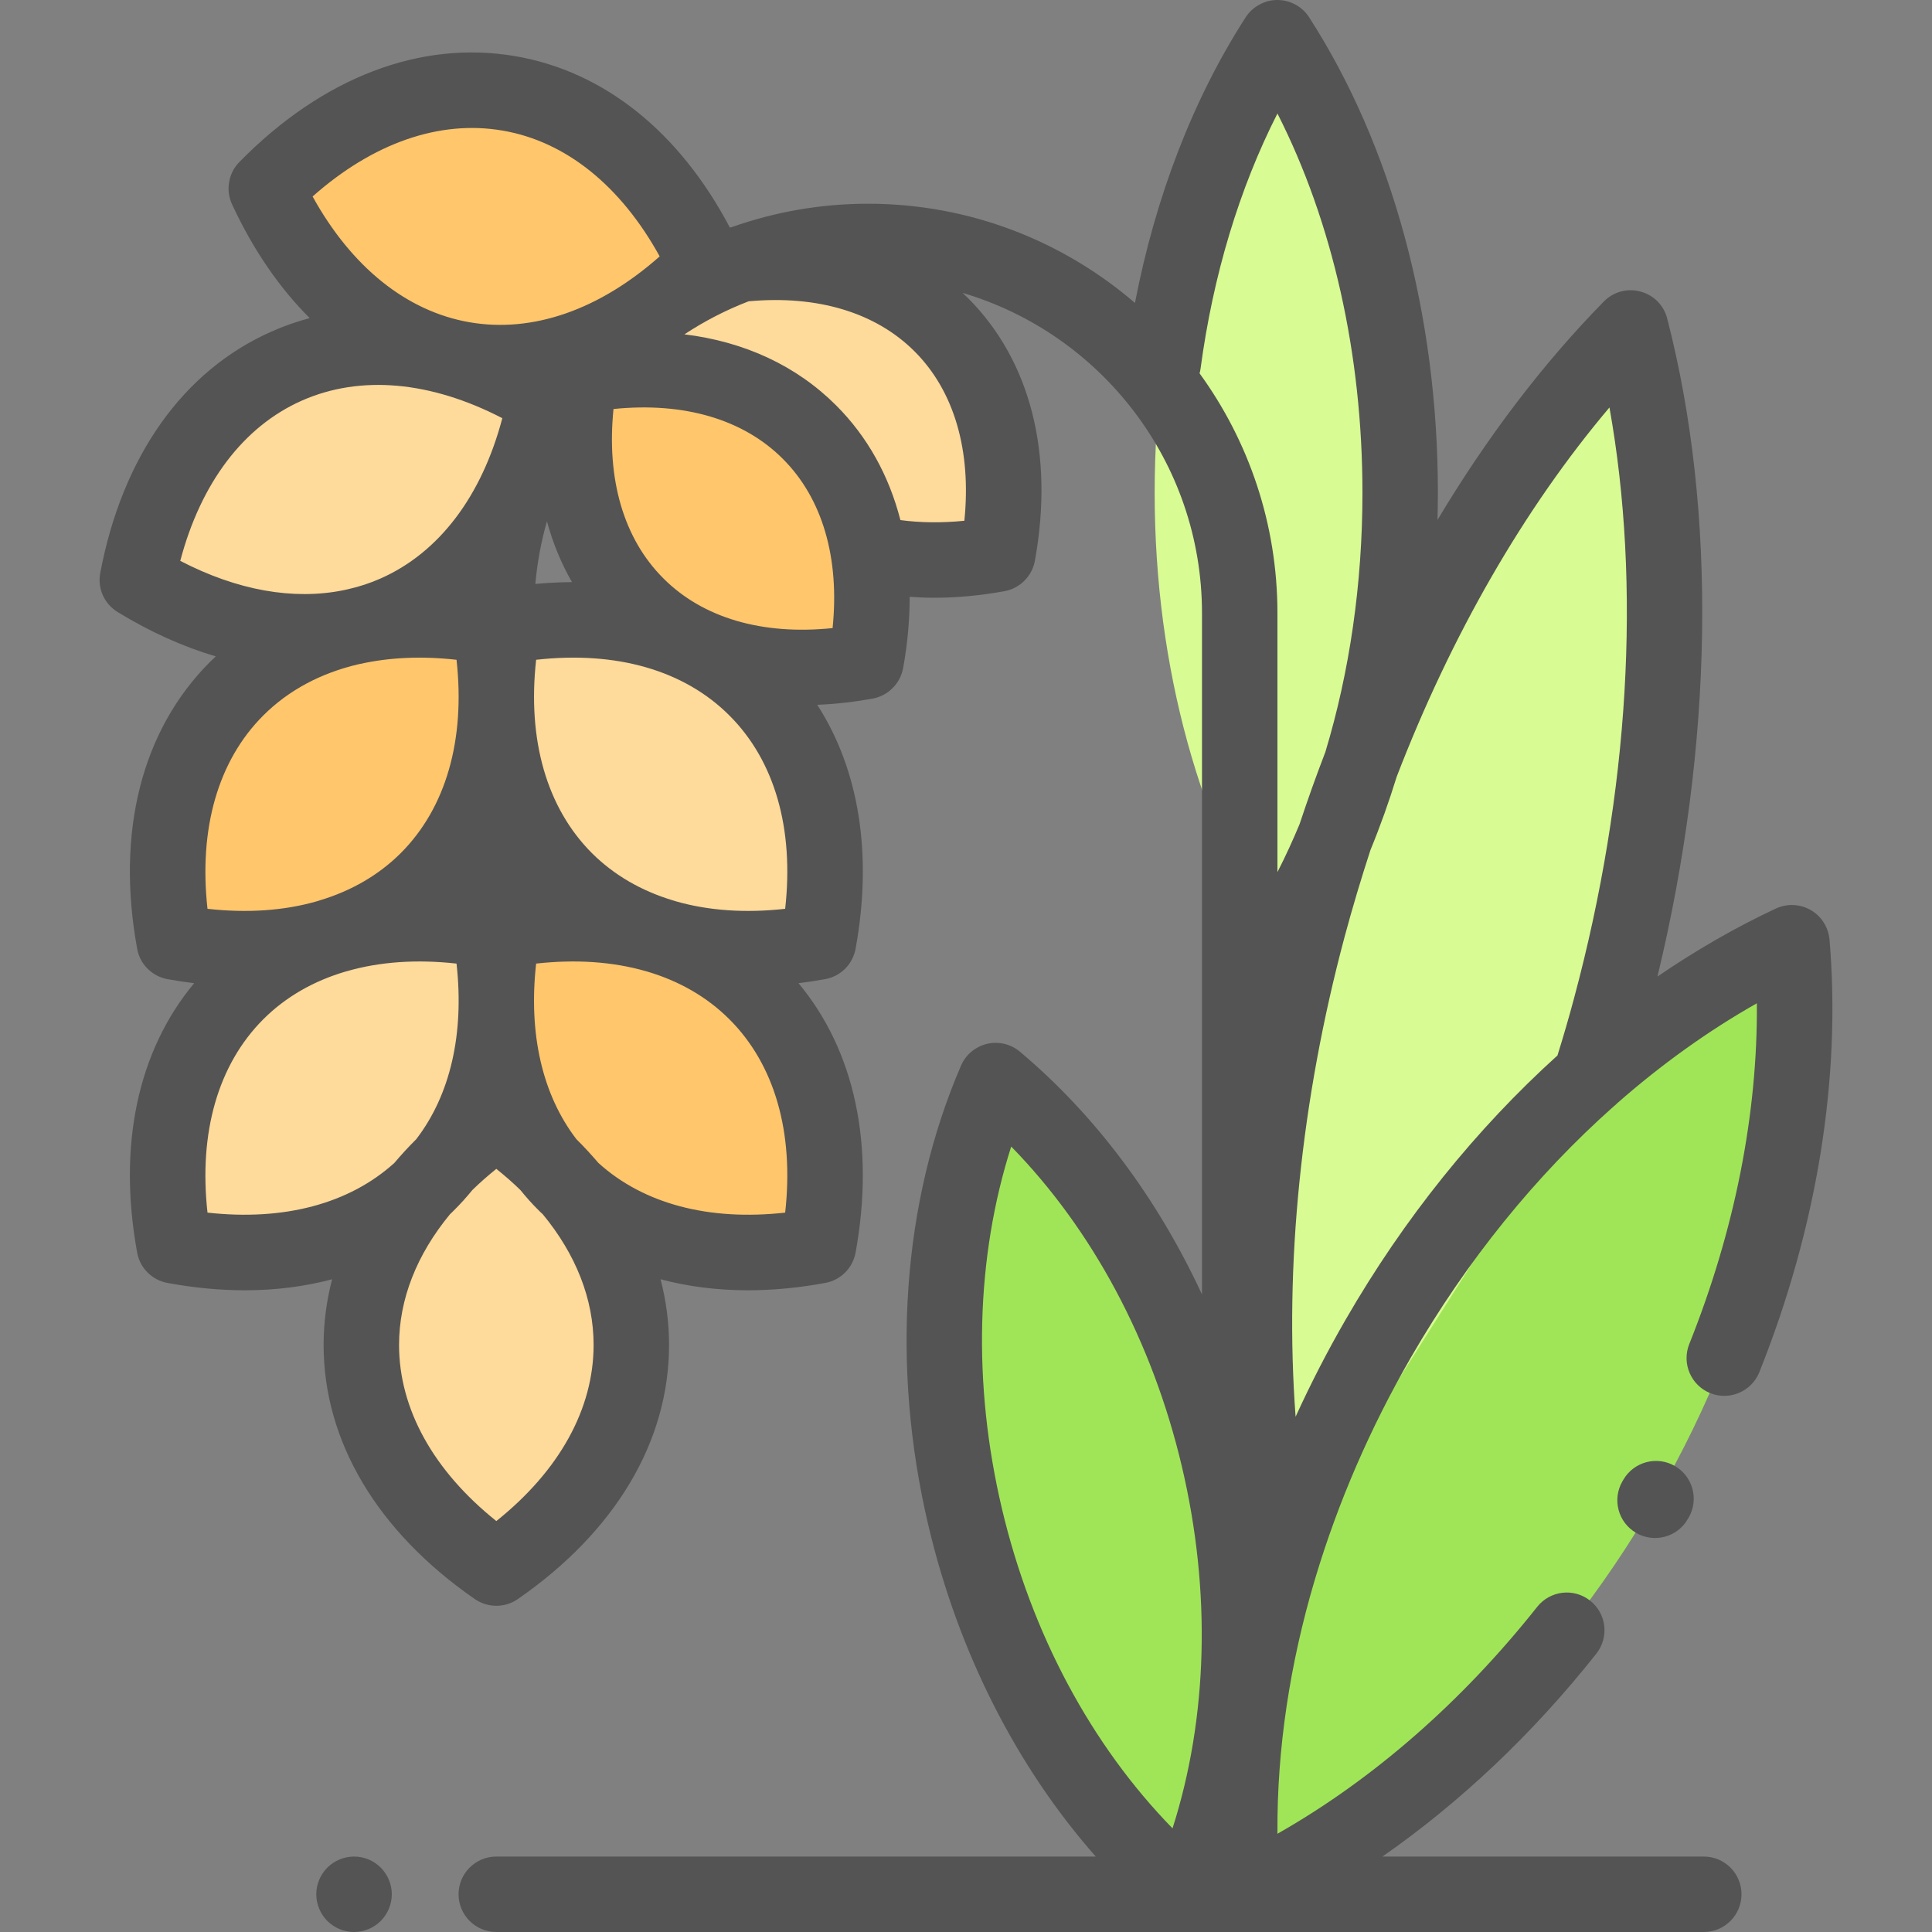 <svg width="20" height="20" viewBox="0 0 20 20" fill="none" xmlns="http://www.w3.org/2000/svg">
<rect x="0" y="0" width="20" height="20" fill="#808080" stroke="none"/>
<g clip-path="url(#clip0_393_11941)">
<path d="M3.741 13.923C3.741 14.82 4.273 15.634 5.138 16.232C6.003 15.634 6.536 14.82 6.536 13.923C6.536 13.026 6.003 12.212 5.138 11.613C4.273 12.212 3.741 13.026 3.741 13.923Z" fill="#FEDA9B"/>
<path d="M2.449 10.276C1.815 10.91 1.615 11.862 1.804 12.897C2.839 13.086 3.791 12.887 4.425 12.252C5.06 11.618 5.259 10.666 5.07 9.631C4.035 9.442 3.083 9.642 2.449 10.276Z" fill="#FEDA9B"/>
<path d="M7.828 10.276C8.462 10.91 8.661 11.862 8.473 12.897C7.438 13.086 6.486 12.887 5.851 12.252C5.217 11.618 5.018 10.666 5.206 9.631C6.241 9.442 7.193 9.642 7.828 10.276ZM2.449 7.131C1.815 7.765 1.615 8.717 1.804 9.752C2.839 9.94 3.791 9.741 4.425 9.107C5.06 8.472 5.259 7.52 5.07 6.486C4.035 6.297 3.083 6.496 2.449 7.131Z" fill="#FFC66C"/>
<path d="M2.967 3.79C2.147 4.153 1.618 4.969 1.421 6.003C2.319 6.551 3.279 6.708 4.099 6.345C4.919 5.982 5.448 5.166 5.645 4.132C4.747 3.584 3.788 3.426 2.967 3.79Z" fill="#FEDA9B"/>
<path d="M5.27 0.967C4.386 0.814 3.494 1.2 2.757 1.951C3.199 2.905 3.911 3.568 4.795 3.721C5.679 3.874 6.572 3.487 7.308 2.737C6.866 1.782 6.154 1.119 5.27 0.967Z" fill="#FFC66C"/>
<path d="M7.828 7.131C8.462 7.765 8.661 8.717 8.472 9.752C7.438 9.94 6.486 9.741 5.851 9.107C5.217 8.472 5.018 7.52 5.206 6.486C6.241 6.297 7.193 6.496 7.828 7.131Z" fill="#FEDA9B"/>
<path d="M8.38 4.473C8.955 5.048 9.135 5.91 8.964 6.847C8.027 7.018 7.165 6.838 6.59 6.263C6.016 5.689 5.835 4.826 6.006 3.889C6.943 3.718 7.805 3.899 8.38 4.473Z" fill="#FFC66C"/>
<path d="M9.744 3.362C9.17 2.787 8.307 2.607 7.37 2.778L6.263 3.754L6.386 3.839C7.174 3.775 7.884 3.977 8.38 4.473C8.692 4.786 8.888 5.183 8.974 5.632L9.149 5.753C9.516 5.818 9.914 5.811 10.328 5.736C10.499 4.798 10.319 3.936 9.744 3.362Z" fill="#FEDA9B"/>
<path d="M17.143 15.514C16.038 17.427 14.489 18.847 12.862 19.609C12.709 17.82 13.164 15.768 14.269 13.855C15.373 11.941 16.923 10.521 18.549 9.759C18.702 11.549 18.247 13.601 17.143 15.514Z" fill="#A0E557"/>
<path d="M16.465 11.145C16.54 10.909 16.609 10.672 16.673 10.433C17.362 7.862 17.391 5.369 16.881 3.395C15.453 4.85 14.232 7.023 13.543 9.594C12.899 11.995 12.832 14.327 13.24 16.232L16.465 11.145Z" fill="#D8FB93"/>
<path d="M9.992 15.708C10.379 17.344 11.23 18.71 12.299 19.609C12.853 18.326 13.001 16.724 12.614 15.088C12.227 13.452 11.377 12.085 10.307 11.186C9.754 12.469 9.605 14.072 9.992 15.708Z" fill="#A0E557"/>
<path d="M11.953 5.102C11.953 6.933 12.437 8.593 13.224 9.814C14.01 8.593 14.495 6.932 14.495 5.102C14.495 3.272 14.01 1.611 13.224 0.391C12.437 1.611 11.953 3.272 11.953 5.102Z" fill="#D8FB93"/>
<path d="M3.665 19.219C3.562 19.219 3.462 19.261 3.389 19.333C3.316 19.406 3.274 19.507 3.274 19.609C3.274 19.712 3.316 19.813 3.389 19.886C3.462 19.958 3.562 20 3.665 20C3.768 20 3.869 19.958 3.941 19.886C4.014 19.813 4.056 19.712 4.056 19.609C4.056 19.507 4.014 19.406 3.941 19.333C3.868 19.26 3.769 19.219 3.665 19.219ZM17.338 15.176C17.152 15.068 16.913 15.132 16.805 15.318L16.795 15.335C16.687 15.522 16.751 15.761 16.938 15.869C16.982 15.895 17.031 15.911 17.082 15.918C17.133 15.925 17.184 15.921 17.234 15.908C17.284 15.895 17.33 15.872 17.371 15.841C17.411 15.81 17.446 15.771 17.471 15.726L17.481 15.71C17.589 15.523 17.525 15.284 17.338 15.176Z" fill="#545454"/>
<path d="M18.939 9.726C18.933 9.663 18.913 9.603 18.879 9.55C18.845 9.496 18.799 9.452 18.745 9.421C18.69 9.389 18.629 9.372 18.566 9.369C18.503 9.366 18.441 9.379 18.384 9.405C17.963 9.602 17.553 9.839 17.158 10.109C17.738 7.704 17.776 5.3 17.259 3.298C17.242 3.231 17.207 3.169 17.159 3.12C17.11 3.071 17.049 3.036 16.982 3.018C16.915 3 16.845 3 16.778 3.018C16.712 3.036 16.651 3.072 16.602 3.122C15.97 3.766 15.391 4.529 14.881 5.382C14.883 5.289 14.885 5.196 14.885 5.102C14.885 3.261 14.412 1.513 13.552 0.179C13.517 0.124 13.468 0.079 13.411 0.048C13.353 0.016 13.289 -3.82874e-05 13.223 -3.05148e-05C13.158 -2.27422e-05 13.094 0.016 13.037 0.048C12.979 0.079 12.931 0.124 12.895 0.179C12.353 1.02 11.962 2.033 11.749 3.136C11.006 2.497 10.04 2.109 8.986 2.109C8.503 2.109 8.025 2.191 7.57 2.353C7.565 2.353 7.56 2.354 7.555 2.355C7.035 1.367 6.255 0.74 5.337 0.582C4.353 0.412 3.338 0.801 2.478 1.677C2.422 1.734 2.385 1.806 2.372 1.885C2.358 1.963 2.369 2.043 2.402 2.115C2.619 2.583 2.891 2.979 3.206 3.293C3.07 3.329 2.937 3.376 2.809 3.433C1.896 3.837 1.267 4.723 1.038 5.93C1.023 6.008 1.032 6.088 1.064 6.161C1.096 6.233 1.15 6.294 1.218 6.336C1.555 6.542 1.896 6.695 2.234 6.795C2.213 6.814 2.193 6.834 2.172 6.854C1.467 7.56 1.199 8.614 1.42 9.822C1.434 9.9 1.471 9.972 1.528 10.028C1.584 10.084 1.656 10.122 1.734 10.136C1.827 10.153 1.919 10.167 2.01 10.178C1.427 10.877 1.217 11.857 1.42 12.967C1.434 13.045 1.471 13.117 1.528 13.173C1.584 13.229 1.656 13.267 1.734 13.281C2.01 13.332 2.278 13.357 2.535 13.357C2.853 13.357 3.156 13.318 3.438 13.243C3.38 13.465 3.35 13.694 3.35 13.923C3.35 14.921 3.906 15.855 4.916 16.554C4.983 16.6 5.06 16.623 5.138 16.623C5.216 16.623 5.293 16.6 5.36 16.554C6.37 15.855 6.926 14.921 6.926 13.923C6.926 13.692 6.896 13.465 6.838 13.243C7.12 13.318 7.423 13.357 7.741 13.357C7.999 13.357 8.267 13.332 8.542 13.281C8.621 13.267 8.692 13.229 8.749 13.173C8.805 13.117 8.842 13.045 8.857 12.967C9.059 11.857 8.849 10.877 8.266 10.178C8.357 10.167 8.449 10.153 8.542 10.136C8.621 10.122 8.692 10.084 8.749 10.028C8.805 9.972 8.842 9.9 8.857 9.822C9.035 8.845 8.894 7.969 8.46 7.296C8.647 7.289 8.838 7.267 9.034 7.232C9.112 7.217 9.184 7.18 9.24 7.123C9.297 7.067 9.334 6.995 9.349 6.917C9.395 6.663 9.417 6.416 9.417 6.178C9.5 6.184 9.585 6.188 9.67 6.188C9.906 6.188 10.149 6.165 10.398 6.12C10.476 6.106 10.548 6.068 10.604 6.012C10.661 5.956 10.698 5.884 10.713 5.806C10.914 4.699 10.668 3.733 10.02 3.085C10.002 3.067 9.984 3.05 9.965 3.032C11.396 3.455 12.443 4.781 12.443 6.348V13.4C11.983 12.408 11.34 11.544 10.558 10.887C10.512 10.848 10.457 10.82 10.397 10.806C10.338 10.792 10.276 10.792 10.217 10.806C10.158 10.82 10.103 10.848 10.056 10.887C10.009 10.926 9.972 10.976 9.948 11.032C9.339 12.445 9.219 14.137 9.612 15.798C9.922 17.107 10.525 18.291 11.343 19.219H5.138C4.922 19.219 4.747 19.394 4.747 19.609C4.747 19.825 4.922 20 5.138 20H17.638C17.853 20 18.028 19.825 18.028 19.609C18.028 19.394 17.853 19.219 17.638 19.219H14.311C15.118 18.657 15.869 17.947 16.525 17.119C16.659 16.949 16.631 16.704 16.461 16.57C16.292 16.436 16.047 16.465 15.913 16.634C15.132 17.619 14.212 18.422 13.224 18.983V18.957C13.22 18.108 13.351 17.23 13.609 16.36C13.613 16.349 13.616 16.338 13.619 16.327C13.851 15.554 14.182 14.786 14.607 14.05C15.185 13.049 15.899 12.169 16.703 11.455C16.717 11.444 16.73 11.433 16.742 11.42C17.199 11.019 17.683 10.671 18.187 10.386C18.196 11.53 17.958 12.737 17.487 13.914C17.407 14.114 17.505 14.342 17.705 14.422C17.905 14.502 18.133 14.404 18.213 14.204C18.81 12.709 19.061 11.161 18.939 9.726ZM6.999 9.331C6.987 9.327 6.975 9.323 6.963 9.32C6.637 9.221 6.355 9.058 6.127 8.831C5.659 8.362 5.458 7.659 5.55 6.83C6.38 6.737 7.083 6.938 7.551 7.407C8.02 7.875 8.221 8.578 8.128 9.408C7.716 9.454 7.335 9.427 6.999 9.331ZM5.542 6.045C5.561 5.826 5.601 5.609 5.662 5.397C5.723 5.622 5.81 5.832 5.921 6.026C5.797 6.027 5.671 6.033 5.542 6.045ZM5.204 1.352C5.857 1.464 6.426 1.923 6.829 2.654C6.205 3.207 5.514 3.449 4.861 3.336C4.209 3.223 3.639 2.764 3.236 2.034C3.861 1.48 4.551 1.239 5.204 1.352ZM1.866 5.806C2.079 4.999 2.52 4.415 3.125 4.147C3.731 3.879 4.459 3.945 5.2 4.329C4.987 5.136 4.546 5.72 3.941 5.988C3.833 6.036 3.72 6.073 3.605 6.099C3.588 6.103 3.571 6.106 3.555 6.11C3.037 6.215 2.455 6.112 1.866 5.806ZM2.725 7.407C2.987 7.145 3.322 6.967 3.712 6.876C3.719 6.875 3.725 6.874 3.732 6.872C4.034 6.805 4.368 6.79 4.726 6.83C4.818 7.659 4.617 8.362 4.149 8.831C3.922 9.057 3.64 9.221 3.315 9.319C3.303 9.323 3.29 9.327 3.277 9.331C2.941 9.427 2.56 9.454 2.148 9.408C2.056 8.578 2.257 7.875 2.725 7.407ZM2.148 12.553C2.056 11.724 2.257 11.021 2.725 10.552C2.957 10.32 3.247 10.154 3.582 10.056C3.586 10.055 3.59 10.054 3.594 10.053C3.931 9.956 4.313 9.929 4.726 9.975C4.807 10.702 4.662 11.333 4.309 11.793C4.23 11.871 4.154 11.954 4.082 12.039C3.614 12.462 2.939 12.641 2.148 12.553ZM6.145 13.923C6.145 14.585 5.79 15.225 5.138 15.746C4.487 15.225 4.131 14.585 4.131 13.923C4.131 13.448 4.315 12.986 4.658 12.57C4.672 12.556 4.687 12.543 4.701 12.528C4.768 12.462 4.831 12.391 4.891 12.318C4.97 12.241 5.052 12.169 5.138 12.1C5.224 12.169 5.307 12.241 5.386 12.318C5.445 12.391 5.508 12.462 5.575 12.528C5.589 12.543 5.604 12.556 5.619 12.57C5.962 12.986 6.145 13.448 6.145 13.923ZM8.128 12.553C7.337 12.641 6.662 12.462 6.195 12.039C6.122 11.954 6.046 11.871 5.967 11.793C5.614 11.333 5.469 10.702 5.55 9.975C5.963 9.929 6.344 9.956 6.68 10.052C6.686 10.054 6.692 10.055 6.698 10.057C7.031 10.155 7.32 10.321 7.551 10.552C8.02 11.02 8.221 11.724 8.128 12.553ZM8.619 6.502C7.893 6.577 7.277 6.398 6.867 5.987C6.456 5.577 6.277 4.961 6.351 4.234C7.078 4.16 7.694 4.339 8.104 4.75C8.514 5.16 8.693 5.775 8.619 6.502ZM9.983 5.391C9.751 5.414 9.53 5.412 9.321 5.384C9.203 4.924 8.98 4.521 8.656 4.197C8.245 3.786 7.707 3.537 7.085 3.461C7.292 3.325 7.515 3.209 7.75 3.119C8.462 3.054 9.064 3.234 9.468 3.638C9.878 4.048 10.057 4.664 9.983 5.391ZM12.418 3.865C12.422 3.849 12.426 3.833 12.428 3.817C12.557 2.852 12.829 1.951 13.224 1.175C13.794 2.296 14.104 3.665 14.104 5.102C14.104 6.043 13.971 6.954 13.72 7.785C13.625 8.032 13.536 8.281 13.453 8.532C13.383 8.7 13.307 8.866 13.224 9.028V6.348C13.224 5.421 12.925 4.563 12.418 3.865ZM10.468 11.869C11.308 12.728 11.928 13.883 12.234 15.178C12.54 16.472 12.504 17.782 12.138 18.927C11.298 18.067 10.678 16.913 10.372 15.618C10.066 14.324 10.102 13.014 10.468 11.869ZM13.931 13.659C13.742 13.986 13.569 14.322 13.412 14.666C13.295 13.104 13.467 11.387 13.92 9.695C14.001 9.394 14.09 9.096 14.187 8.799C14.289 8.551 14.379 8.298 14.458 8.042C15.022 6.577 15.775 5.266 16.661 4.218C16.991 6.06 16.867 8.2 16.295 10.332C16.242 10.531 16.184 10.729 16.123 10.926C15.282 11.686 14.535 12.612 13.931 13.659Z" fill="#545454"/>
</g>
<defs>
<clipPath id="clip0_393_11941">
<rect width="20" height="20" fill="white"/>
</clipPath>
</defs>
</svg>
